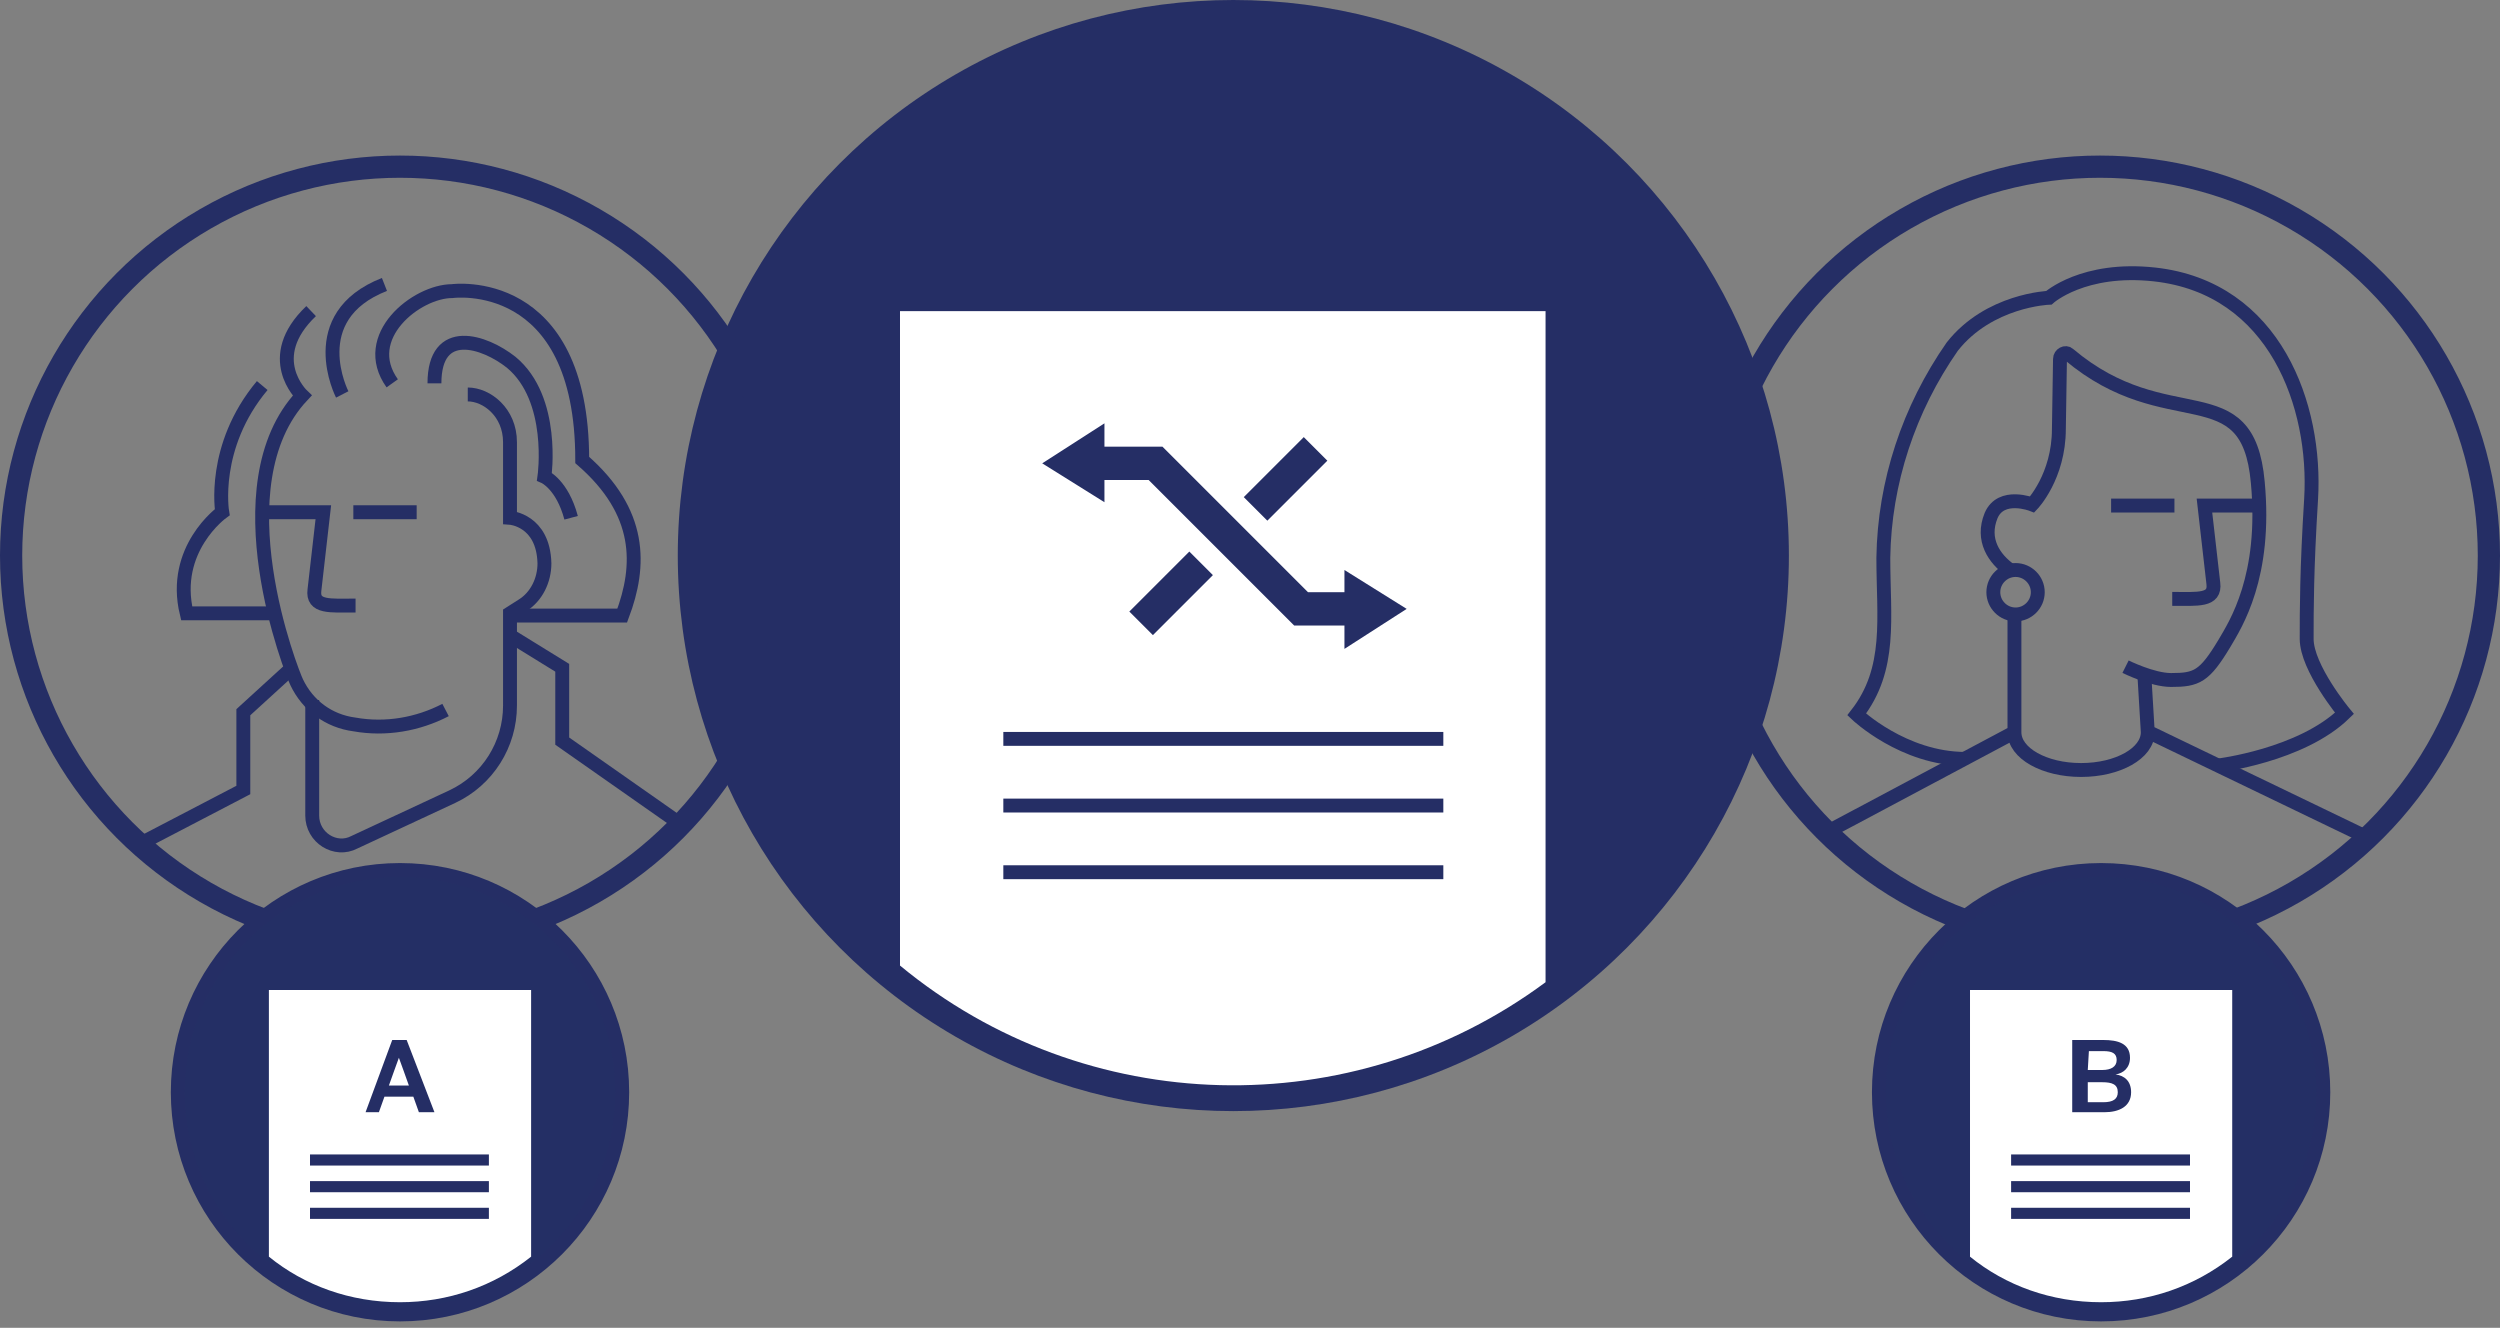 <?xml version="1.0" encoding="utf-8"?>
<!-- Generator: Adobe Illustrator 23.0.1, SVG Export Plug-In . SVG Version: 6.00 Build 0)  -->
<svg version="1.1" id="Layer_1" xmlns="http://www.w3.org/2000/svg" xmlns:xlink="http://www.w3.org/1999/xlink" x="0px" y="0px"
	 viewBox="0 0 225 119.5" style="enable-background:new 0 0 225 119.5;" xml:space="preserve">
<rect x="0" y="0" width="225" height="119.5" fill="#808080" stroke="none"/>
<style type="text/css">
	.st0{fill-rule:evenodd;clip-rule:evenodd;fill:#252E65;}
	.st1{fill:#FFFFFF;}
	.st2{fill:none;stroke:#252E65;stroke-width:2;stroke-miterlimit:10;}
	.st3{fill:none;stroke:#252E65;stroke-width:1.25;stroke-miterlimit:10;}
	.st4{fill:#242F65;stroke:#252E65;stroke-width:1.25;stroke-miterlimit:10;}
	.st5{fill-rule:evenodd;clip-rule:evenodd;fill:#FFFFFF;}
	.st6{fill:none;stroke:#252E65;stroke-miterlimit:10;}
	.st7{fill:#252E65;}
	.st8{fill:none;stroke:#252E65;stroke-width:3;stroke-miterlimit:10;}
</style>
<circle class="st0" cx="111" cy="50" r="50"/>
<path class="st1" d="M81,28v58.9c16.7,13.8,40.7,14.4,58.1,1.5V28H81z"/>
<circle class="st2" cx="36" cy="50" r="35"/>
<path class="st3" d="M24.2,46.1h4.9l-0.8,7c-0.2,1.6,1.4,1.4,3.7,1.4 M31.8,46.1h5.7 M30.8,35.5c0,0-3.6-7,3.8-9.9"/>
<path class="st3" d="M40.1,63.9c-2.5,1.3-5.4,1.8-8.2,1.3c-2.3-0.3-4.2-1.7-5.2-3.8c-0.4-0.8-7.1-17.7,0.5-25.8c0,0-3.6-3.4,0.8-7.6
	 M35.3,34.5c-3-4.2,2.2-8.3,5.4-8.3c0,0,11.7-1.6,11.7,15.2c5.4,4.7,5.3,9.5,3.6,14H45.9"/>
<path class="st3" d="M28.1,63v10.4c0,2,2.1,3.3,3.8,2.4l8.8-4.1c3.2-1.5,5.2-4.7,5.2-8.2v-8.3l1.1-0.7c1.3-0.8,2-2.3,2-3.8
	c-0.1-3.9-3.1-4.1-3.1-4.1v-6.8c0-2.7-2.1-4.3-3.8-4.3 M26.5,59.9l-4.6,4.2v7L12.5,76"/>
<path class="st3" d="M45.9,57.2l4.7,2.9v6.6l10.7,7.5 M39.1,34.5c0-5.3,4.5-3.8,6.9-1.9c4,3.3,3,10.3,3,10.3s1.6,0.7,2.4,3.7
	 M23.6,34.7C19,40.2,20,46.1,20,46.1s-4.6,3.3-3.2,9.1h7.8"/>
<g>
	<circle class="st2" cx="189" cy="50" r="35"/>
	<path class="st3" d="M203.3,45.5h-4.9l0.8,7c0.2,1.6-1.4,1.4-3.7,1.4 M195.7,45.5H190 M193.4,65.9l19.3,9.3 M181.3,65.9l-16.9,9
		 M181.3,55.3v10.6c0,1.9,2.7,3.4,6,3.4s6-1.5,6-3.4l-0.3-5"/>
	<path class="st3" d="M191.3,60c0,0,2.4,1.2,4.1,1.2c2.3,0,3-0.3,4.8-3.3c1-1.7,3.8-6,3-14.5c-0.9-10-8.1-4-17-11.5
		c-0.3-0.3-0.8,0-0.8,0.4l-0.1,6.3c0,4.3-2.4,6.8-2.4,6.8s-2.8-1.1-3.7,1c-0.9,2.2,0.3,3.9,1.7,4.9"/>
	<path class="st3" d="M199.6,68.9c0,0,7.5-0.9,11.4-4.7c0,0-3.4-4.1-3.4-6.7s0-6.2,0.4-12.6c0.5-8.3-3.2-19-14.1-20.2
		c-6.4-0.7-9.5,2.1-9.5,2.1s-5.4,0.2-8.7,4.4c-3.9,5.6-6.1,12.2-6.2,19c0,5.4,0.8,10-2.4,14.1c0,0,4.2,4,9.8,4"/>
	<path class="st3" d="M179.4,53.3c0,1.1,0.9,2,2,2s2-0.9,2-2s-0.9-2-2-2S179.4,52.2,179.4,53.3z"/>
</g>
<path class="st3" d="M90.3,78.5h39.6 M90.3,72.5h39.6 M90.3,66.5h39.6"/>
<g>
	<circle class="st4" cx="36" cy="98.3" r="20"/>
	<path class="st5" d="M47.8,89.1v24c-3.4,2.7-7.5,4.1-11.8,4.1c-4.5,0-8.6-1.5-11.8-4.1v-24C24.2,89.1,47.8,89.1,47.8,89.1z"/>
	<path class="st6" d="M27.9,109.2H44 M27.9,106.8H44 M27.9,104.4H44"/>
	<path class="st7" d="M35.3,93.6h1.3l2.5,6.5h-1.4l-0.5-1.4h-2.6l-0.5,1.4h-1.2L35.3,93.6z M36.8,97.7l-0.5-1.4l-0.4-1.1l-0.4,1.1
		L35,97.7C35,97.7,36.8,97.7,36.8,97.7z"/>
</g>
<g>
	<circle class="st4" cx="189.1" cy="98.3" r="20"/>
	<path class="st5" d="M200.9,89.1v24c-3.4,2.7-7.5,4.1-11.8,4.1c-4.5,0-8.6-1.5-11.8-4.1v-24H200.9z"/>
	<path class="st6" d="M181,109.2h16.1 M181,106.8h16.1 M181,104.4h16.1"/>
	<path class="st7" d="M186.6,93.6h2.7c1.3,0,2.4,0.3,2.4,1.6c0,0.9-0.6,1.4-1.3,1.5c0.8,0.1,1.4,0.6,1.4,1.6c0,1.3-1.1,1.8-2.4,1.8
		h-2.9v-6.5H186.6z M187.9,96.3h1.3c0.8,0,1.3-0.3,1.3-0.9s-0.4-0.8-1.2-0.8H188L187.9,96.3L187.9,96.3z M187.9,99.2h1.4
		c0.9,0,1.3-0.3,1.3-0.9c0-0.7-0.5-0.9-1.4-0.9h-1.3V99.2z"/>
</g>
<g>
	<path class="st0" d="M126.6,54.8l-5.6-3.5v7.1L126.6,54.8z"/>
	<path class="st8" d="M97.3,41.7h6.7l13.1,13.1h4.8"/>
	<path class="st0" d="M93.8,41.7l5.6,3.5v-7.1L93.8,41.7z"/>
	<path class="st8" d="M102.7,56.1l5.4-5.4 M113,45.8l5.4-5.4"/>
</g>
</svg>
